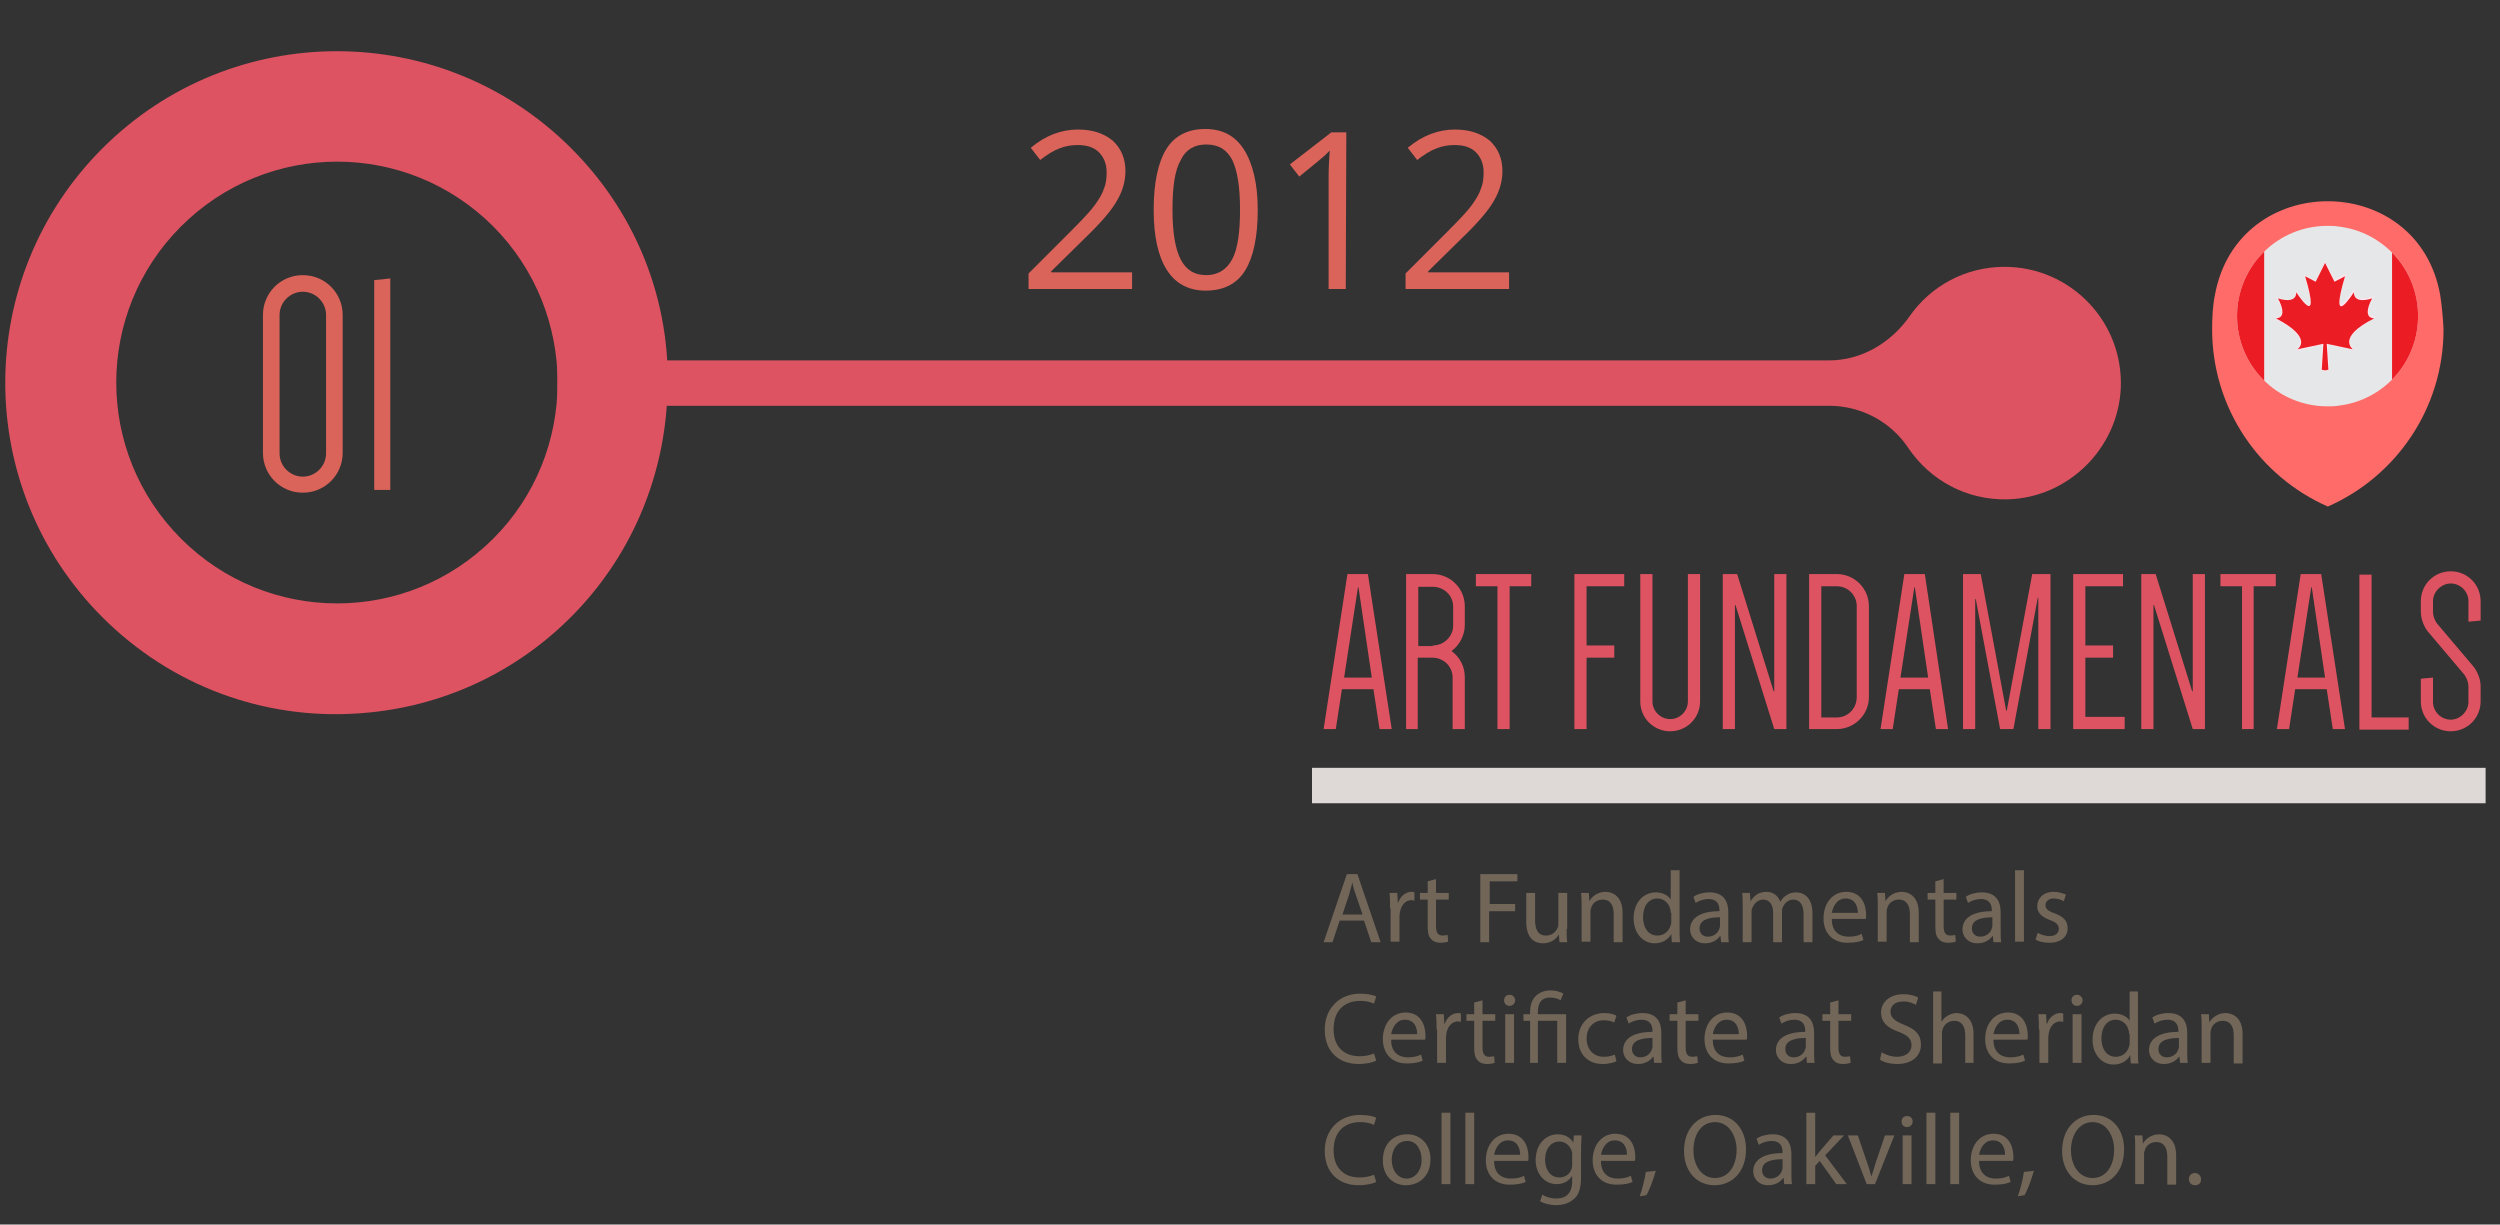 <?xml version="1.0" encoding="utf-8"?>
<!-- Generator: Adobe Illustrator 22.0.0, SVG Export Plug-In . SVG Version: 6.00 Build 0)  -->
<svg version="1.1" id="Layer_1" xmlns="http://www.w3.org/2000/svg" xmlns:xlink="http://www.w3.org/1999/xlink" x="0px" y="0px"
	 viewBox="0 0 451.6 221.2" style="enable-background:new 0 0 451.6 221.2;" xml:space="preserve">
<rect x="0" y="0" width="451.6" height="221.2" fill="#333333" stroke="none"/>
<style type="text/css">
	.st0{enable-background:new    ;}
	.st1{fill:#DA635A;}
	.st2{fill:#DD5361;}
	.st3{fill:#FF6B68;}
	.st4{clip-path:url(#SVGID_2_);}
	.st5{fill:#E6E7E8;}
	.st6{fill:#EC1C24;}
	.st7{fill:#FBE6EF;}
	.st8{fill:url(#SVGID_3_);}
	.st9{fill:#726658;}
	.st10{fill:#DED9D7;}
</style>
<g>
	<g class="st0">
		<path class="st1" d="M204.4,52.2h-18.6v-2.8l7.5-7.5c2.3-2.3,3.8-3.9,4.5-4.9s1.3-1.9,1.6-2.9c0.4-0.9,0.5-1.9,0.5-3
			c0-1.5-0.5-2.7-1.4-3.6s-2.2-1.3-3.8-1.3c-1.2,0-2.3,0.2-3.3,0.6c-1.1,0.4-2.2,1.1-3.5,2.1l-1.7-2.2c2.6-2.2,5.5-3.3,8.5-3.3
			c2.7,0,4.7,0.7,6.3,2c1.5,1.4,2.3,3.2,2.3,5.5c0,1.8-0.5,3.6-1.5,5.3c-1,1.8-2.9,4-5.7,6.7l-6.2,6.1v0.2h14.6v3H204.4z"/>
		<path class="st1" d="M227.2,37.9c0,4.9-0.8,8.6-2.3,11s-3.9,3.6-7.1,3.6c-3,0-5.4-1.2-7-3.7s-2.4-6.1-2.4-10.9
			c0-4.9,0.8-8.6,2.3-11s3.9-3.6,7-3.6s5.4,1.2,7,3.7S227.2,33.2,227.2,37.9z M211.8,37.9c0,4.1,0.5,7.1,1.5,9s2.5,2.8,4.6,2.8
			s3.7-1,4.7-2.9s1.4-4.9,1.4-9s-0.5-7-1.4-8.9c-1-1.9-2.5-2.8-4.7-2.8c-2.1,0-3.7,0.9-4.6,2.8C212.2,30.8,211.8,33.8,211.8,37.9z"
			/>
		<path class="st1" d="M243.1,52.2H240V32c0-1.7,0.1-3.3,0.2-4.8c-0.3,0.3-0.6,0.6-0.9,0.9c-0.3,0.3-1.9,1.6-4.6,3.8l-1.7-2.2
			l7.5-5.8h2.7L243.1,52.2L243.1,52.2z"/>
		<path class="st1" d="M272.5,52.2h-18.6v-2.8l7.5-7.5c2.3-2.3,3.8-3.9,4.5-4.9s1.3-1.9,1.6-2.9c0.4-0.9,0.5-1.9,0.5-3
			c0-1.5-0.5-2.7-1.4-3.6s-2.2-1.3-3.8-1.3c-1.2,0-2.3,0.2-3.3,0.6c-1.1,0.4-2.2,1.1-3.5,2.1l-1.7-2.2c2.6-2.2,5.5-3.3,8.5-3.3
			c2.7,0,4.7,0.7,6.3,2c1.5,1.4,2.3,3.2,2.3,5.5c0,1.8-0.5,3.6-1.5,5.3c-1,1.8-2.9,4-5.7,6.7L258,49v0.2h14.6v3H272.5z"/>
	</g>
	<g id="XMLID_329_">
		<path id="XMLID_280_" class="st2" d="M100.7,73.3h229.7c5.7,0,11.1,2.8,14.3,7.6c3.9,5.8,10.5,9.5,18,9.3
			c10.9-0.3,19.9-9.2,20.4-20.1c0.5-12-9.1-21.9-21-21.9c-7.1,0-13.4,3.5-17.2,9c-3.4,4.8-8.7,7.9-14.5,7.9H100.7V73.3z"/>
	</g>
	<path class="st2" d="M103.2,26.8c-23.4-23.4-61.3-23.4-84.7,0s-23.4,61.3,0,84.7c12.6,12.6,29.3,18.4,45.7,17.4
		c14.2-0.8,28.1-6.6,38.9-17.4s16.6-24.8,17.4-39C121.6,56.1,115.8,39.4,103.2,26.8z M89.1,97.3c-15.6,15.6-40.8,15.6-56.4,0
		s-15.6-40.8,0-56.4s40.8-15.6,56.4,0C104.6,56.5,104.6,81.8,89.1,97.3z"/>
	<g class="st0">
		<path class="st1" d="M47.5,56.9c0-4,3.2-7.2,7.2-7.2s7.2,3.2,7.2,7.2v24.9c0,4-3.2,7.2-7.2,7.2s-7.2-3.2-7.2-7.2V56.9z M50.5,81.9
			c0,2.3,1.9,4.2,4.2,4.2s4.2-1.9,4.2-4.2v-25c0-2.3-1.9-4.2-4.2-4.2s-4.2,1.9-4.2,4.2V81.9z"/>
		<path class="st1" d="M67.6,88.5V50.6l2.9-0.3v38.2H67.6z"/>
	</g>
</g>
<g id="canada_1_">
	<g>
		<g>
			<path class="st3" d="M440.8,53.3c-4-22.6-36.6-22.6-40.7,0c-0.4,2-0.5,4.1-0.5,6.2c0,14.3,8.6,26.6,20.9,32
				c12.3-5.4,20.9-17.7,20.9-32C441.3,57.4,441.1,55.3,440.8,53.3z"/>
		</g>
		<g>
			<g>
				<g>
					<defs>
						<path id="SVGID_1_" d="M436.8,57.1c0,8.4-6.3,15.3-14.5,16.2c-0.6,0.1-1.2,0.1-1.9,0.1c-9,0-16.3-7.3-16.3-16.3
							s7.3-16.3,16.3-16.3c0.6,0,1.3,0,1.9,0.1C430.5,41.8,436.8,48.7,436.8,57.1z"/>
					</defs>
					<clipPath id="SVGID_2_">
						<use xlink:href="#SVGID_1_"  style="overflow:visible;"/>
					</clipPath>
					<g class="st4">
						<g>
							<path class="st5" d="M444.2,71.3c0,1.2-1,2.2-2.2,2.2h-42.9c-1.2,0-2.2-1-2.2-2.2V42.6c0-1.2,1-2.2,2.2-2.2H442
								c1.2,0,2.2,1,2.2,2.2V71.3z"/>
							<path class="st6" d="M399.1,40.4c-1.2,0-2.2,1-2.2,2.2v28.7c0,1.2,1,2.2,2.2,2.2h9.9V40.4H399.1z"/>
							<path class="st6" d="M444.2,71.3V42.6c0-1.2-1-2.2-2.2-2.2h-9.9v33.1h9.9C443.2,73.5,444.2,72.5,444.2,71.3z"/>
							<g>
								<path class="st7" d="M419.9,47.5c0,0-1.5,3-1.6,3.2c-0.3-0.1-2.1-1.1-2.1-1.1l0.1,0.4c1.4,4.7,1,5.1,0.9,5.2
									c-0.3,0.1-1.3-1-2.2-2.4l-0.3-0.5v0.6c0,0.5-0.1,0.8-0.4,1c-0.8,0.6-2.6-0.1-2.7-0.1l-0.4-0.1l0.2,0.3
									c0.9,1.8,0.9,2.6,0.6,2.9c-0.3,0.4-0.8,0.4-0.9,0.4l-0.1,0.3c3.6,1.8,4.4,3.2,4.5,4.1c0,0.8-0.6,1.3-0.6,1.3l0.1,0.3
									c0,0,4.1-0.9,4.5-1c0,0.4-0.3,4.6-0.3,4.6L420,67l0.8-0.1c0,0-0.3-4.3-0.3-4.7c0.4,0.1,4.5,1,4.5,1l0.1-0.3
									c0,0-0.7-0.5-0.6-1.3c0-0.8,0.9-2.2,4.5-4.1l-0.1-0.3c0,0-0.6,0-0.9-0.4c-0.2-0.4-0.3-1.2,0.6-2.9l0.2-0.4l-0.4,0.1
									c0,0-1.8,0.7-2.7,0.1c-0.3-0.2-0.4-0.5-0.4-1v-0.6l-0.3,0.5c-0.9,1.4-1.9,2.6-2.2,2.4c-0.1,0-0.5-0.5,0.9-5.2l0.1-0.4
									c0,0-1.8,1-2.1,1.1c-0.1-0.3-1.8-3.5-1.8-3.5L419.9,47.5z"/>
								<path class="st6" d="M428.9,57.5c0,0-2.4,0.2-0.4-3.6c0,0-3.3,1.2-3.3-1.1c0,0-4.6,7.3-1.6-2.9l-1.9,1l-1.7-3.4l-1.7,3.4
									l-1.9-1c3,10.1-1.6,2.9-1.6,2.9c0,2.3-3.3,1.1-3.3,1.1c2,3.8-0.4,3.6-0.4,3.6c7,3.6,3.9,5.6,3.9,5.6l4.7-1l-0.3,4.7l0.6,0.1
									l0.6-0.1l-0.3-4.7l4.7,1C425.1,63.1,421.9,61,428.9,57.5z"/>
							</g>
						</g>
						
							<radialGradient id="SVGID_3_" cx="-587.435" cy="2399.939" r="8.079" gradientTransform="matrix(1.015 0 0 1.015 1016.652 -2361.958)" gradientUnits="userSpaceOnUse">
							<stop  offset="0" style="stop-color:#DDDFE0"/>
							<stop  offset="1" style="stop-color:#FFFFFF"/>
						</radialGradient>
						<polygon class="st8" points="408.9,73.5 432.1,73.5 432.1,73.5 						"/>
					</g>
				</g>
			</g>
		</g>
	</g>
</g>
<g>
	<g id="XMLID_299_">
		<g>
			<g>
				<path class="st9" d="M242,166.3l-1.3,3.9h-1.6l4.2-12.3h1.9l4.2,12.3h-1.7l-1.3-3.9H242z M246.1,165.1l-1.2-3.5
					c-0.3-0.8-0.5-1.5-0.6-2.2h0c-0.2,0.7-0.4,1.5-0.6,2.2l-1.2,3.6H246.1z"/>
				<path class="st9" d="M251.1,164.1c0-1,0-1.9-0.1-2.8h1.4l0.1,1.7h0.1c0.4-1.2,1.4-1.9,2.4-1.9c0.2,0,0.3,0,0.5,0.1v1.5
					c-0.2,0-0.3-0.1-0.5-0.1c-1.1,0-1.9,0.9-2.1,2.1c0,0.2-0.1,0.5-0.1,0.7v4.7h-1.6V164.1z"/>
				<path class="st9" d="M259.4,158.8v2.5h2.3v1.2h-2.3v4.8c0,1.1,0.3,1.7,1.2,1.7c0.4,0,0.7-0.1,0.9-0.1l0.1,1.2
					c-0.3,0.1-0.8,0.2-1.4,0.2c-0.7,0-1.3-0.2-1.7-0.7c-0.5-0.5-0.6-1.3-0.6-2.3v-4.8h-1.4v-1.2h1.4v-2.1L259.4,158.8z"/>
				<path class="st9" d="M267.5,157.9h6.6v1.3h-5v4.1h4.6v1.3H269v5.6h-1.6V157.9z"/>
				<path class="st9" d="M283,167.8c0,0.9,0,1.7,0.1,2.4h-1.4l-0.1-1.4h0c-0.4,0.7-1.3,1.6-2.9,1.6c-1.4,0-3-0.8-3-3.9v-5.2h1.6v4.9
					c0,1.7,0.5,2.8,2,2.8c1.1,0,1.8-0.7,2.1-1.5c0.1-0.2,0.1-0.5,0.1-0.8v-5.4h1.6V167.8z"/>
				<path class="st9" d="M285.7,163.7c0-0.9,0-1.7-0.1-2.4h1.4l0.1,1.5h0c0.4-0.8,1.5-1.7,2.9-1.7c1.2,0,3.1,0.7,3.1,3.8v5.3h-1.6
					v-5.1c0-1.4-0.5-2.6-2-2.6c-1.1,0-1.9,0.7-2.1,1.6c-0.1,0.2-0.1,0.5-0.1,0.7v5.3h-1.6V163.7z"/>
				<path class="st9" d="M303.4,157.2v10.7c0,0.8,0,1.7,0.1,2.3H302l-0.1-1.5h0c-0.5,1-1.6,1.7-3,1.7c-2.1,0-3.8-1.8-3.8-4.5
					c0-2.9,1.8-4.7,4-4.7c1.3,0,2.3,0.6,2.7,1.3h0v-5.3H303.4z M301.8,164.9c0-0.2,0-0.5-0.1-0.7c-0.2-1-1.1-1.9-2.3-1.9
					c-1.7,0-2.6,1.5-2.6,3.4c0,1.8,0.9,3.3,2.6,3.3c1.1,0,2.1-0.7,2.4-1.9c0.1-0.2,0.1-0.4,0.1-0.7V164.9z"/>
				<path class="st9" d="M310.9,170.2l-0.1-1.1h-0.1c-0.5,0.7-1.4,1.3-2.7,1.3c-1.8,0-2.7-1.3-2.7-2.5c0-2.1,1.9-3.3,5.3-3.3v-0.2
					c0-0.7-0.2-2-2-2c-0.8,0-1.7,0.3-2.3,0.7l-0.4-1.1c0.7-0.5,1.8-0.8,2.9-0.8c2.7,0,3.4,1.8,3.4,3.6v3.3c0,0.8,0,1.5,0.1,2.1
					H310.9z M310.7,165.7c-1.7,0-3.7,0.3-3.7,2c0,1,0.7,1.5,1.5,1.5c1.1,0,1.9-0.7,2.1-1.5c0.1-0.2,0.1-0.3,0.1-0.5V165.7z"/>
				<path class="st9" d="M314.8,163.7c0-0.9,0-1.7-0.1-2.4h1.4l0.1,1.4h0.1c0.5-0.8,1.3-1.6,2.8-1.6c1.2,0,2.1,0.7,2.5,1.8h0
					c0.3-0.5,0.6-0.9,1-1.1c0.5-0.4,1.1-0.6,1.9-0.6c1.2,0,2.9,0.8,2.9,3.8v5.2h-1.6v-5c0-1.7-0.6-2.7-1.9-2.7
					c-0.9,0-1.6,0.7-1.9,1.5c-0.1,0.2-0.1,0.5-0.1,0.8v5.4h-1.6v-5.3c0-1.4-0.6-2.4-1.8-2.4c-1,0-1.7,0.8-2,1.6
					c-0.1,0.2-0.1,0.5-0.1,0.8v5.3h-1.6V163.7z"/>
				<path class="st9" d="M330.9,166.1c0,2.2,1.4,3.1,3,3.1c1.1,0,1.8-0.2,2.4-0.5l0.3,1.1c-0.6,0.3-1.5,0.5-2.9,0.5
					c-2.7,0-4.3-1.8-4.3-4.4c0-2.7,1.6-4.8,4.1-4.8c2.9,0,3.6,2.5,3.6,4.2c0,0.3,0,0.6-0.1,0.7H330.9z M335.6,164.9
					c0-1-0.4-2.6-2.2-2.6c-1.6,0-2.3,1.5-2.5,2.6H335.6z"/>
				<path class="st9" d="M339.2,163.7c0-0.9,0-1.7-0.1-2.4h1.4l0.1,1.5h0c0.4-0.8,1.5-1.7,2.9-1.7c1.2,0,3.1,0.7,3.1,3.8v5.3h-1.6
					v-5.1c0-1.4-0.5-2.6-2-2.6c-1.1,0-1.9,0.7-2.1,1.6c-0.1,0.2-0.1,0.5-0.1,0.7v5.3h-1.6V163.7z"/>
				<path class="st9" d="M351.1,158.8v2.5h2.3v1.2h-2.3v4.8c0,1.1,0.3,1.7,1.2,1.7c0.4,0,0.7-0.1,0.9-0.1l0.1,1.2
					c-0.3,0.1-0.8,0.2-1.4,0.2c-0.7,0-1.3-0.2-1.7-0.7c-0.5-0.5-0.6-1.3-0.6-2.3v-4.8h-1.4v-1.2h1.4v-2.1L351.1,158.8z"/>
				<path class="st9" d="M360.1,170.2l-0.1-1.1h-0.1c-0.5,0.7-1.4,1.3-2.7,1.3c-1.8,0-2.7-1.3-2.7-2.5c0-2.1,1.9-3.3,5.3-3.3v-0.2
					c0-0.7-0.2-2-2-2c-0.8,0-1.7,0.3-2.3,0.7l-0.4-1.1c0.7-0.5,1.8-0.8,2.9-0.8c2.7,0,3.4,1.8,3.4,3.6v3.3c0,0.8,0,1.5,0.1,2.1
					H360.1z M359.9,165.7c-1.7,0-3.7,0.3-3.7,2c0,1,0.7,1.5,1.5,1.5c1.1,0,1.9-0.7,2.1-1.5c0.1-0.2,0.1-0.3,0.1-0.5V165.7z"/>
				<path class="st9" d="M364,157.2h1.6v12.9H364V157.2z"/>
				<path class="st9" d="M368.1,168.5c0.5,0.3,1.3,0.6,2.1,0.6c1.2,0,1.7-0.6,1.7-1.3c0-0.8-0.5-1.2-1.6-1.6
					c-1.6-0.6-2.3-1.4-2.3-2.5c0-1.4,1.1-2.6,3-2.6c0.9,0,1.7,0.3,2.2,0.5l-0.4,1.2c-0.3-0.2-1-0.5-1.8-0.5c-0.9,0-1.5,0.5-1.5,1.2
					c0,0.7,0.5,1.1,1.7,1.5c1.5,0.6,2.3,1.3,2.3,2.7c0,1.5-1.2,2.6-3.3,2.6c-1,0-1.9-0.2-2.5-0.6L368.1,168.5z"/>
				<path class="st9" d="M248.6,191.6c-0.6,0.3-1.7,0.6-3.2,0.6c-3.5,0-6.1-2.2-6.1-6.2c0-3.8,2.6-6.5,6.4-6.5
					c1.5,0,2.5,0.3,2.9,0.5l-0.4,1.3c-0.6-0.3-1.5-0.5-2.5-0.5c-2.9,0-4.8,1.8-4.8,5.1c0,3,1.7,4.9,4.7,4.9c1,0,1.9-0.2,2.6-0.5
					L248.6,191.6z"/>
				<path class="st9" d="M251.3,187.9c0,2.2,1.4,3.1,3,3.1c1.1,0,1.8-0.2,2.4-0.5l0.3,1.1c-0.6,0.3-1.5,0.5-2.9,0.5
					c-2.7,0-4.3-1.8-4.3-4.4c0-2.7,1.6-4.8,4.1-4.8c2.9,0,3.6,2.5,3.6,4.2c0,0.3,0,0.6-0.1,0.7H251.3z M256,186.8
					c0-1-0.4-2.6-2.2-2.6c-1.6,0-2.3,1.5-2.5,2.6H256z"/>
				<path class="st9" d="M259.5,186c0-1,0-1.9-0.1-2.8h1.4l0.1,1.7h0.1c0.4-1.2,1.4-1.9,2.4-1.9c0.2,0,0.3,0,0.5,0.1v1.5
					c-0.2,0-0.3-0.1-0.5-0.1c-1.1,0-1.9,0.9-2.1,2.1c0,0.2-0.1,0.5-0.1,0.7v4.7h-1.6V186z"/>
				<path class="st9" d="M267.8,180.7v2.5h2.3v1.2h-2.3v4.8c0,1.1,0.3,1.7,1.2,1.7c0.4,0,0.7-0.1,0.9-0.1l0.1,1.2
					c-0.3,0.1-0.8,0.2-1.4,0.2c-0.7,0-1.3-0.2-1.7-0.7c-0.5-0.5-0.6-1.3-0.6-2.3v-4.8h-1.4v-1.2h1.4v-2.1L267.8,180.7z"/>
				<path class="st9" d="M273.7,180.7c0,0.5-0.4,1-1,1c-0.6,0-1-0.4-1-1c0-0.6,0.4-1,1-1C273.3,179.7,273.7,180.2,273.7,180.7z
					 M271.9,192v-8.8h1.6v8.8H271.9z"/>
				<path class="st9" d="M276.4,192v-7.6h-1.2v-1.2h1.2v-0.5c0-2.3,1.4-3.8,3.8-3.8c0.8,0,1.8,0.3,2.2,0.6l-0.5,1.2
					c-0.4-0.3-1.1-0.5-1.9-0.5c-1.7,0-2.2,1.2-2.2,2.6v0.4h5.1v8.8h-1.6v-7.6h-3.5v7.6H276.4z"/>
				<path class="st9" d="M292,191.7c-0.4,0.2-1.3,0.5-2.5,0.5c-2.7,0-4.4-1.8-4.4-4.5c0-2.7,1.9-4.7,4.7-4.7c0.9,0,1.8,0.2,2.2,0.5
					l-0.4,1.2c-0.4-0.2-1-0.4-1.9-0.4c-2,0-3.1,1.5-3.1,3.3c0,2,1.3,3.3,3.1,3.3c0.9,0,1.5-0.2,2-0.4L292,191.7z"/>
				<path class="st9" d="M298.8,192l-0.1-1.1h-0.1c-0.5,0.7-1.4,1.3-2.7,1.3c-1.8,0-2.7-1.3-2.7-2.5c0-2.1,1.9-3.3,5.3-3.3v-0.2
					c0-0.7-0.2-2-2-2c-0.8,0-1.7,0.3-2.3,0.7l-0.4-1.1c0.7-0.5,1.8-0.8,2.9-0.8c2.7,0,3.4,1.8,3.4,3.6v3.3c0,0.8,0,1.5,0.1,2.1
					H298.8z M298.5,187.5c-1.7,0-3.7,0.3-3.7,2c0,1,0.7,1.5,1.5,1.5c1.1,0,1.9-0.7,2.1-1.5c0.1-0.2,0.1-0.3,0.1-0.5V187.5z"/>
				<path class="st9" d="M304.5,180.7v2.5h2.3v1.2h-2.3v4.8c0,1.1,0.3,1.7,1.2,1.7c0.4,0,0.7-0.1,0.9-0.1l0.1,1.2
					c-0.3,0.1-0.8,0.2-1.4,0.2c-0.7,0-1.3-0.2-1.7-0.7c-0.5-0.5-0.6-1.3-0.6-2.3v-4.8h-1.4v-1.2h1.4v-2.1L304.5,180.7z"/>
				<path class="st9" d="M309.4,187.9c0,2.2,1.4,3.1,3,3.1c1.1,0,1.8-0.2,2.4-0.5l0.3,1.1c-0.6,0.3-1.5,0.5-2.9,0.5
					c-2.7,0-4.3-1.8-4.3-4.4c0-2.7,1.6-4.8,4.1-4.8c2.9,0,3.6,2.5,3.6,4.2c0,0.3,0,0.6-0.1,0.7H309.4z M314.1,186.8
					c0-1-0.4-2.6-2.2-2.6c-1.6,0-2.3,1.5-2.5,2.6H314.1z"/>
				<path class="st9" d="M326.4,192l-0.1-1.1h-0.1c-0.5,0.7-1.4,1.3-2.7,1.3c-1.8,0-2.7-1.3-2.7-2.5c0-2.1,1.9-3.3,5.3-3.3v-0.2
					c0-0.7-0.2-2-2-2c-0.8,0-1.7,0.3-2.3,0.7l-0.4-1.1c0.7-0.5,1.8-0.8,2.9-0.8c2.7,0,3.4,1.8,3.4,3.6v3.3c0,0.8,0,1.5,0.1,2.1
					H326.4z M326.2,187.5c-1.7,0-3.7,0.3-3.7,2c0,1,0.7,1.5,1.5,1.5c1.1,0,1.9-0.7,2.1-1.5c0.1-0.2,0.1-0.3,0.1-0.5V187.5z"/>
				<path class="st9" d="M332.1,180.7v2.5h2.3v1.2h-2.3v4.8c0,1.1,0.3,1.7,1.2,1.7c0.4,0,0.7-0.1,0.9-0.1l0.1,1.2
					c-0.3,0.1-0.8,0.2-1.4,0.2c-0.7,0-1.3-0.2-1.7-0.7c-0.5-0.5-0.6-1.3-0.6-2.3v-4.8h-1.4v-1.2h1.4v-2.1L332.1,180.7z"/>
				<path class="st9" d="M339.9,190.1c0.7,0.4,1.7,0.8,2.8,0.8c1.6,0,2.6-0.9,2.6-2.1c0-1.1-0.7-1.8-2.3-2.4c-2-0.7-3.2-1.7-3.2-3.5
					c0-1.9,1.6-3.3,4-3.3c1.3,0,2.2,0.3,2.7,0.6l-0.4,1.3c-0.4-0.2-1.2-0.6-2.3-0.6c-1.7,0-2.3,1-2.3,1.8c0,1.1,0.7,1.7,2.4,2.4
					c2.1,0.8,3.1,1.8,3.1,3.6c0,1.9-1.4,3.5-4.3,3.5c-1.2,0-2.5-0.3-3.1-0.8L339.9,190.1z"/>
				<path class="st9" d="M349.1,179.1h1.6v5.5h0c0.3-0.5,0.7-0.9,1.1-1.1c0.5-0.3,1-0.5,1.6-0.5c1.2,0,3.1,0.7,3.1,3.8v5.2H355V187
					c0-1.4-0.5-2.6-2-2.6c-1,0-1.9,0.7-2.1,1.6c-0.1,0.2-0.1,0.5-0.1,0.8v5.3h-1.6V179.1z"/>
				<path class="st9" d="M360.1,187.9c0,2.2,1.4,3.1,3,3.1c1.1,0,1.8-0.2,2.4-0.5l0.3,1.1c-0.6,0.3-1.5,0.5-2.9,0.5
					c-2.7,0-4.3-1.8-4.3-4.4c0-2.7,1.6-4.8,4.1-4.8c2.9,0,3.6,2.5,3.6,4.2c0,0.3,0,0.6-0.1,0.7H360.1z M364.8,186.8
					c0-1-0.4-2.6-2.2-2.6c-1.6,0-2.3,1.5-2.5,2.6H364.8z"/>
				<path class="st9" d="M368.3,186c0-1,0-1.9-0.1-2.8h1.4l0.1,1.7h0.1c0.4-1.2,1.4-1.9,2.4-1.9c0.2,0,0.3,0,0.5,0.1v1.5
					c-0.2,0-0.3-0.1-0.5-0.1c-1.1,0-1.9,0.9-2.1,2.1c0,0.2-0.1,0.5-0.1,0.7v4.7h-1.6V186z"/>
				<path class="st9" d="M376.2,180.7c0,0.5-0.4,1-1,1c-0.6,0-1-0.4-1-1c0-0.6,0.4-1,1-1C375.8,179.7,376.2,180.2,376.2,180.7z
					 M374.4,192v-8.8h1.6v8.8H374.4z"/>
				<path class="st9" d="M386.2,179.1v10.7c0,0.8,0,1.7,0.1,2.3h-1.4l-0.1-1.5h0c-0.5,1-1.6,1.7-3,1.7c-2.1,0-3.8-1.8-3.8-4.5
					c0-2.9,1.8-4.7,4-4.7c1.3,0,2.3,0.6,2.7,1.3h0v-5.3H386.2z M384.6,186.8c0-0.2,0-0.5-0.1-0.7c-0.2-1-1.1-1.9-2.3-1.9
					c-1.7,0-2.6,1.5-2.6,3.4c0,1.8,0.9,3.3,2.6,3.3c1.1,0,2.1-0.7,2.4-1.9c0.1-0.2,0.1-0.4,0.1-0.7V186.8z"/>
				<path class="st9" d="M393.8,192l-0.1-1.1h-0.1c-0.5,0.7-1.4,1.3-2.7,1.3c-1.8,0-2.7-1.3-2.7-2.5c0-2.1,1.9-3.3,5.3-3.3v-0.2
					c0-0.7-0.2-2-2-2c-0.8,0-1.7,0.3-2.3,0.7l-0.4-1.1c0.7-0.5,1.8-0.8,2.9-0.8c2.7,0,3.4,1.8,3.4,3.6v3.3c0,0.8,0,1.5,0.1,2.1
					H393.8z M393.6,187.5c-1.7,0-3.7,0.3-3.7,2c0,1,0.7,1.5,1.5,1.5c1.1,0,1.9-0.7,2.1-1.5c0.1-0.2,0.1-0.3,0.1-0.5V187.5z"/>
				<path class="st9" d="M397.7,185.6c0-0.9,0-1.7-0.1-2.4h1.4l0.1,1.5h0c0.4-0.8,1.5-1.7,2.9-1.7c1.2,0,3.1,0.7,3.1,3.8v5.3h-1.6
					V187c0-1.4-0.5-2.6-2-2.6c-1.1,0-1.9,0.7-2.1,1.6c-0.1,0.2-0.1,0.5-0.1,0.7v5.3h-1.6V185.6z"/>
				<path class="st9" d="M248.6,213.5c-0.6,0.3-1.7,0.6-3.2,0.6c-3.5,0-6.1-2.2-6.1-6.2c0-3.8,2.6-6.5,6.4-6.5
					c1.5,0,2.5,0.3,2.9,0.5l-0.4,1.3c-0.6-0.3-1.5-0.5-2.5-0.5c-2.9,0-4.8,1.8-4.8,5.1c0,3,1.7,4.9,4.7,4.9c1,0,1.9-0.2,2.6-0.5
					L248.6,213.5z"/>
				<path class="st9" d="M258.4,209.4c0,3.3-2.3,4.7-4.4,4.7c-2.4,0-4.2-1.7-4.2-4.5c0-3,1.9-4.7,4.4-4.7
					C256.6,204.9,258.4,206.7,258.4,209.4z M251.4,209.5c0,1.9,1.1,3.4,2.7,3.4c1.5,0,2.7-1.4,2.7-3.4c0-1.5-0.7-3.4-2.6-3.4
					S251.4,207.8,251.4,209.5z"/>
				<path class="st9" d="M260.4,201h1.6v12.9h-1.6V201z"/>
				<path class="st9" d="M264.7,201h1.6v12.9h-1.6V201z"/>
				<path class="st9" d="M269.9,209.8c0,2.2,1.4,3.1,3,3.1c1.1,0,1.8-0.2,2.4-0.5l0.3,1.1c-0.6,0.3-1.5,0.5-2.9,0.5
					c-2.7,0-4.3-1.8-4.3-4.4c0-2.7,1.6-4.8,4.1-4.8c2.9,0,3.6,2.5,3.6,4.2c0,0.3,0,0.6-0.1,0.7H269.9z M274.6,208.6
					c0-1-0.4-2.6-2.2-2.6c-1.6,0-2.3,1.5-2.5,2.6H274.6z"/>
				<path class="st9" d="M285.7,205.1c0,0.6-0.1,1.3-0.1,2.4v5.1c0,2-0.4,3.3-1.3,4c-0.9,0.8-2.1,1.1-3.2,1.1
					c-1.1,0-2.2-0.3-2.9-0.7l0.4-1.2c0.6,0.4,1.5,0.7,2.6,0.7c1.6,0,2.8-0.9,2.8-3.1v-1h0c-0.5,0.8-1.4,1.5-2.8,1.5
					c-2.2,0-3.8-1.9-3.8-4.3c0-3,1.9-4.7,4-4.7c1.5,0,2.4,0.8,2.8,1.5h0l0.1-1.3H285.7z M284,208.6c0-0.3,0-0.5-0.1-0.7
					c-0.3-0.9-1.1-1.7-2.2-1.7c-1.5,0-2.6,1.3-2.6,3.3c0,1.7,0.9,3.2,2.6,3.2c1,0,1.9-0.6,2.2-1.6c0.1-0.3,0.1-0.6,0.1-0.9V208.6z"
					/>
				<path class="st9" d="M289.2,209.8c0,2.2,1.4,3.1,3,3.1c1.1,0,1.8-0.2,2.4-0.5l0.3,1.1c-0.6,0.3-1.5,0.5-2.9,0.5
					c-2.7,0-4.3-1.8-4.3-4.4c0-2.7,1.6-4.8,4.1-4.8c2.9,0,3.6,2.5,3.6,4.2c0,0.3,0,0.6-0.1,0.7H289.2z M293.9,208.6
					c0-1-0.4-2.6-2.2-2.6c-1.6,0-2.3,1.5-2.5,2.6H293.9z"/>
				<path class="st9" d="M296.2,216.1c0.4-1.1,0.9-3,1.1-4.4l1.8-0.2c-0.4,1.5-1.2,3.6-1.7,4.4L296.2,216.1z"/>
				<path class="st9" d="M315.4,207.6c0,4.2-2.6,6.5-5.7,6.5c-3.2,0-5.5-2.5-5.5-6.2c0-3.9,2.4-6.5,5.7-6.5
					C313.2,201.4,315.4,204,315.4,207.6z M305.9,207.8c0,2.6,1.4,5,3.9,5c2.5,0,3.9-2.3,3.9-5.1c0-2.4-1.3-5-3.9-5
					C307.2,202.7,305.9,205.1,305.9,207.8z"/>
				<path class="st9" d="M322.3,213.9l-0.1-1.1h-0.1c-0.5,0.7-1.4,1.3-2.7,1.3c-1.8,0-2.7-1.3-2.7-2.5c0-2.1,1.9-3.3,5.3-3.3v-0.2
					c0-0.7-0.2-2-2-2c-0.8,0-1.7,0.3-2.3,0.7l-0.4-1.1c0.7-0.5,1.8-0.8,2.9-0.8c2.7,0,3.4,1.8,3.4,3.6v3.3c0,0.8,0,1.5,0.1,2.1
					H322.3z M322,209.4c-1.7,0-3.7,0.3-3.7,2c0,1,0.7,1.5,1.5,1.5c1.1,0,1.9-0.7,2.1-1.5c0.1-0.2,0.1-0.3,0.1-0.5V209.4z"/>
				<path class="st9" d="M327.8,209.1L327.8,209.1c0.3-0.3,0.6-0.7,0.8-1l2.6-3h1.9l-3.4,3.6l3.9,5.2h-1.9l-3-4.2l-0.8,0.9v3.3h-1.6
					V201h1.6V209.1z"/>
				<path class="st9" d="M335.6,205.1l1.7,5c0.3,0.8,0.5,1.5,0.7,2.3h0.1c0.2-0.7,0.5-1.5,0.7-2.3l1.7-5h1.7l-3.5,8.8h-1.5l-3.4-8.8
					H335.6z"/>
				<path class="st9" d="M345.5,202.6c0,0.5-0.4,1-1,1c-0.6,0-1-0.4-1-1c0-0.6,0.4-1,1-1C345.1,201.6,345.5,202,345.5,202.6z
					 M343.7,213.9v-8.8h1.6v8.8H343.7z"/>
				<path class="st9" d="M348,201h1.6v12.9H348V201z"/>
				<path class="st9" d="M352.3,201h1.6v12.9h-1.6V201z"/>
				<path class="st9" d="M357.5,209.8c0,2.2,1.4,3.1,3,3.1c1.1,0,1.8-0.2,2.4-0.5l0.3,1.1c-0.6,0.3-1.5,0.5-2.9,0.5
					c-2.7,0-4.3-1.8-4.3-4.4c0-2.7,1.6-4.8,4.1-4.8c2.9,0,3.6,2.5,3.6,4.2c0,0.3,0,0.6-0.1,0.7H357.5z M362.2,208.6
					c0-1-0.4-2.6-2.2-2.6c-1.6,0-2.3,1.5-2.5,2.6H362.2z"/>
				<path class="st9" d="M364.5,216.1c0.4-1.1,0.9-3,1.1-4.4l1.8-0.2c-0.4,1.5-1.2,3.6-1.7,4.4L364.5,216.1z"/>
				<path class="st9" d="M383.7,207.6c0,4.2-2.6,6.5-5.7,6.5c-3.2,0-5.5-2.5-5.5-6.2c0-3.9,2.4-6.5,5.7-6.5
					C381.5,201.4,383.7,204,383.7,207.6z M374.1,207.8c0,2.6,1.4,5,3.9,5c2.5,0,3.9-2.3,3.9-5.1c0-2.4-1.3-5-3.9-5
					C375.5,202.7,374.1,205.1,374.1,207.8z"/>
				<path class="st9" d="M385.7,207.5c0-0.9,0-1.7-0.1-2.4h1.4l0.1,1.5h0c0.4-0.8,1.5-1.7,2.9-1.7c1.2,0,3.1,0.7,3.1,3.8v5.3h-1.6
					v-5.1c0-1.4-0.5-2.6-2-2.6c-1.1,0-1.9,0.7-2.1,1.6c-0.1,0.2-0.1,0.5-0.1,0.7v5.3h-1.6V207.5z"/>
				<path class="st9" d="M395.4,213c0-0.7,0.5-1.1,1.1-1.1c0.6,0,1.1,0.5,1.1,1.1c0,0.7-0.4,1.1-1.1,1.1
					C395.8,214.1,395.4,213.6,395.4,213z"/>
			</g>
		</g>
	</g>
	<g>
		<path class="st2" d="M251.4,131.7h-2.2l-1.1-7.2h-5.7l-1.1,7.2h-2.2l4.3-28h3.7L251.4,131.7z M242.8,122.4h5l-2.4-16.3h-0.1
			L242.8,122.4z"/>
		<path class="st2" d="M264.6,131.7h-2.2v-9.3c0-2-1.6-3.6-3.7-3.6h-2.6v12.9H254v-28h4.8c3.2,0,5.8,2.6,5.8,5.8v3.4
			c0,1.9-1,3.7-2.4,4.7c1.5,1.1,2.4,2.8,2.4,4.7V131.7z M258.8,116.6c2,0,3.7-1.6,3.7-3.6v-3.4c0-2-1.6-3.6-3.7-3.6h-2.6v10.7H258.8
			z"/>
		<path class="st2" d="M276.6,105.9h-3.9v25.8h-2.2v-25.8h-3.9v-2.2h10V105.9z"/>
		<path class="st2" d="M286.6,105.9v10.7h5v2.2h-5v12.9h-2.2v-28h9v2.2H286.6z"/>
		<path class="st2" d="M307.1,103.7v23c0,3-2.4,5.4-5.4,5.4c-3,0-5.4-2.4-5.4-5.4v-23h2.2v23c0,1.8,1.5,3.2,3.2,3.2
			c1.8,0,3.2-1.5,3.2-3.2v-23H307.1z"/>
		<path class="st2" d="M311.2,103.7h2.6l6.6,21.2h0.1v-21.2h2.2v28h-2.2l-7-22.4h-0.1v22.4h-2.2V103.7z"/>
		<path class="st2" d="M337.6,125.9c0,3.2-2.6,5.8-5.8,5.8h-5v-28h5c3.2,0,5.8,2.6,5.8,5.8V125.9z M335.4,109.5c0-2-1.6-3.6-3.6-3.6
			h-2.8v23.7h2.8c2,0,3.6-1.6,3.6-3.7V109.5z"/>
		<path class="st2" d="M351.9,131.7h-2.2l-1.1-7.2H343l-1.1,7.2h-2.2l4.3-28h3.7L351.9,131.7z M343.3,122.4h5l-2.4-16.3h-0.1
			L343.3,122.4z"/>
		<path class="st2" d="M363.7,131.7h-2.4l-4.4-23.5h-0.1v23.5h-2.2v-28h3.2l4.6,24.7h0.1l4.6-24.7h3.3v28h-2.2V108h-0.1L363.7,131.7
			z"/>
		<path class="st2" d="M376.7,105.9v10.7h5v2.2h-5v10.7h7.1v2.2h-9.3v-28h9v2.2H376.7z"/>
		<path class="st2" d="M386.8,103.7h2.6l6.6,21.2h0.1v-21.2h2.2v28h-2.2l-7-22.4h-0.1v22.4h-2.2V103.7z"/>
		<path class="st2" d="M411,105.9h-3.9v25.8H405v-25.8h-3.9v-2.2h10V105.9z"/>
		<path class="st2" d="M423.6,131.7h-2.2l-1.1-7.2h-5.7l-1.1,7.2h-2.2l4.3-28h3.7L423.6,131.7z M415,122.4h5l-2.4-16.3h-0.1
			L415,122.4z"/>
		<path class="st2" d="M435.1,129.6v2.2h-8.9v-28h2.2v25.8H435.1z"/>
		<path class="st2" d="M438.5,114c0,0-1.2-1.5-1.2-3.5v-1.9c0-3,2.4-5.4,5.4-5.4s5.4,2.4,5.4,5.4v3.5l-2.2,0.2v-3.7
			c0-1.8-1.5-3.2-3.2-3.2s-3.2,1.5-3.2,3.2v1.9c0,1.2,0.7,2.1,0.7,2.1l6.6,7.8c0,0,1.3,1.5,1.3,3.6v2.7c0,3-2.4,5.4-5.4,5.4
			s-5.4-2.4-5.4-5.4v-4.1l2.2-0.2v4.4c0,1.8,1.5,3.2,3.2,3.2s3.2-1.5,3.2-3.2V124c0-1.2-0.8-2.2-0.8-2.2L438.5,114z"/>
	</g>
	<rect id="XMLID_290_" x="237" y="138.7" class="st10" width="212" height="6.4"/>
</g>
</svg>
